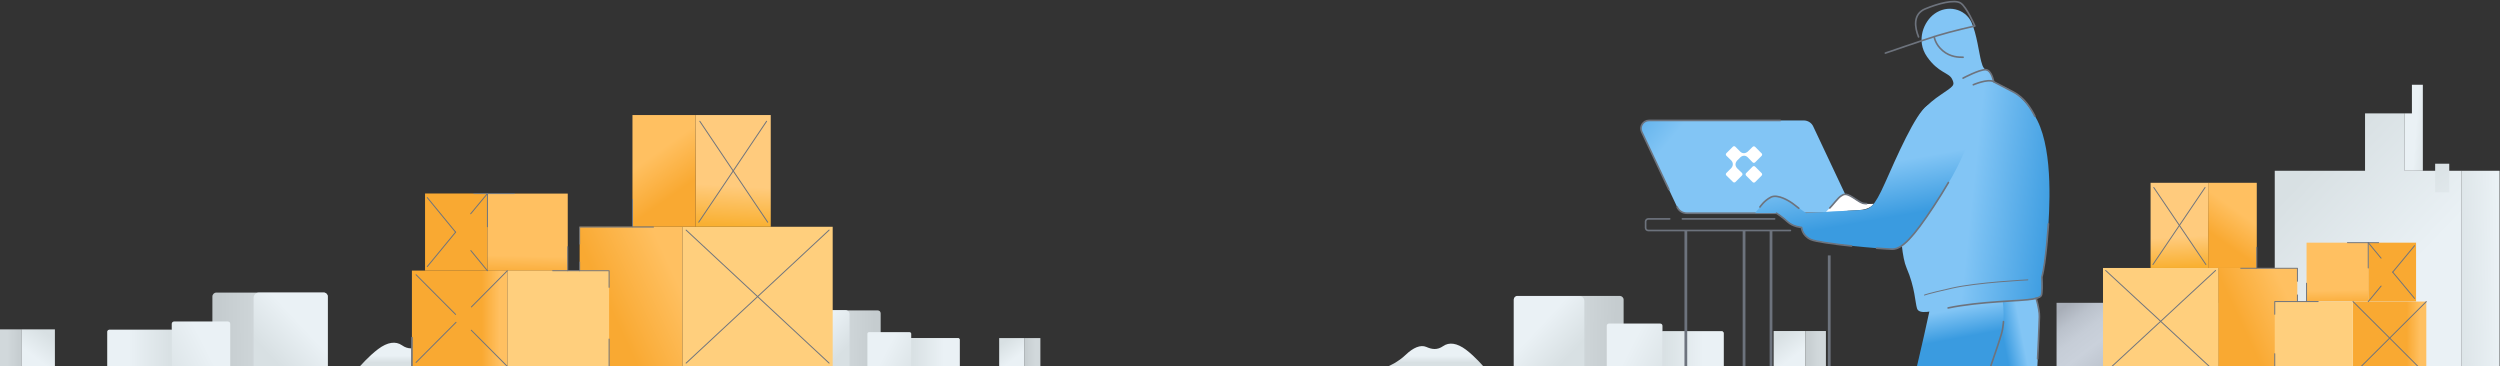 <svg width="1808" height="265" viewBox="0 0 1808 265" fill="none" xmlns="http://www.w3.org/2000/svg">
<rect x="0" y="0" width="1808" height="265" fill="#333333" stroke="none"/>
<path d="M1072.9 265.1H1003.3C1004 265.1 1011.2 261.8 1016.6 256.6C1022 251.4 1027.4 249.1 1031.5 250.9C1035.6 252.7 1039.4 253.3 1043.7 250.3C1048 247.3 1053.6 248 1060.2 252.9C1066.8 257.9 1072.9 265.1 1072.9 265.1Z" fill="url(#paint0_linear)"/>
<path d="M1174.2 216.7V265H1094.8V216.7C1094.8 215.2 1096 214 1097.5 214H1171.6C1173 214.1 1174.2 215.3 1174.2 216.7Z" fill="url(#paint1_linear)"/>
<path d="M1246.5 241V265.1H1162V235.6C1162 234.7 1162.7 234 1163.6 234H1200.7C1201.6 234 1202.3 234.7 1202.3 235.6V239.6H1245.2C1245.9 239.6 1246.5 240.2 1246.5 241Z" fill="url(#paint2_linear)"/>
<path d="M1305.8 239.4H1282.7V265.1H1305.8V239.4Z" fill="url(#paint3_linear)"/>
<path d="M1320.5 239.4H1305.8V265.1H1320.5V239.4Z" fill="url(#paint4_linear)"/>
<path d="M1145.8 217.7V265.1H1094.8V216.8C1094.8 215.3 1096 214.1 1097.5 214.1H1142.2C1144.2 214.1 1145.8 215.7 1145.8 217.7Z" fill="url(#paint5_linear)"/>
<path d="M1246.5 241V265.1H1202.2V239.6H1245.1C1245.9 239.6 1246.5 240.2 1246.5 241Z" fill="url(#paint6_linear)"/>
<path d="M1780.3 123.5V265.1H1645.1V123.5H1710.4V82H1739.1V123.5H1780.3Z" fill="url(#paint7_linear)"/>
<path d="M1771.3 118.4H1761.1V139.1H1771.3V118.4Z" fill="url(#paint8_linear)"/>
<path d="M1807.7 123.5H1780.3V265.1H1807.7V123.5Z" fill="url(#paint9_linear)"/>
<path d="M1744.3 82H1739.1V123.5H1752.2V61.3H1744.3V82Z" fill="url(#paint10_linear)"/>
<path d="M1560.4 219H1487.3V265.1H1560.4V219Z" fill="url(#paint11_linear)"/>
<path d="M1604.3 219H1560.4V265.1H1604.3V219Z" fill="#A1A7B0"/>
<path d="M1747.3 175.5H1712.7V218H1747.3V175.5Z" fill="#F9A932"/>
<path d="M1712.7 175.5H1668.1V218H1712.7V175.5Z" fill="url(#paint12_linear)"/>
<path d="M1661.4 193.8H1604.2V265H1661.4V193.8Z" fill="url(#paint13_linear)"/>
<path d="M1701.6 218.1H1645.1V265.1H1701.6V218.1Z" fill="#FFCF7D"/>
<path d="M1604.3 193.8H1520.9V265H1604.3V193.8Z" fill="#FFCF7D"/>
<path d="M1754.7 218.1H1701.7V265.1H1754.7V218.1Z" fill="url(#paint14_linear)"/>
<path d="M1754.7 218.1L1728.2 244.5L1707.5 265.1" stroke="#6D737D" stroke-width="0.7" stroke-miterlimit="10" stroke-linecap="round" stroke-linejoin="round"/>
<path d="M1597.1 132.2H1555.3V193.8H1597.1V132.2Z" fill="url(#paint15_linear)"/>
<path d="M1748.8 265.1L1728.2 244.5L1701.7 218.1" stroke="#6D737D" stroke-width="0.7" stroke-miterlimit="10" stroke-linecap="round" stroke-linejoin="round"/>
<path d="M1594.7 135.6L1557 191.3" stroke="#6D737D" stroke-width="0.7" stroke-miterlimit="10" stroke-linecap="round" stroke-linejoin="round"/>
<path d="M1557.6 135.6L1595.3 191.3" stroke="#6D737D" stroke-width="0.7" stroke-miterlimit="10" stroke-linecap="round" stroke-linejoin="round"/>
<path d="M1527.2 265.1L1560.4 234.4L1562.6 232.4L1577 219L1602.3 195.6" stroke="#6D737D" stroke-width="0.7" stroke-miterlimit="10" stroke-linecap="round" stroke-linejoin="round"/>
<path d="M1597.9 265.1L1562.6 232.4L1560.4 230.3L1548.1 219L1522.8 195.6" stroke="#6D737D" stroke-width="0.7" stroke-miterlimit="10" stroke-linecap="round" stroke-linejoin="round"/>
<path d="M1722 206.9L1712.7 218.1" stroke="#6D737D" stroke-width="0.7" stroke-miterlimit="10" stroke-linecap="round" stroke-linejoin="round"/>
<path d="M1746.2 177.7L1730.4 196.8" stroke="#6D737D" stroke-width="0.7" stroke-miterlimit="10" stroke-linecap="round" stroke-linejoin="round"/>
<path d="M1730.4 196.8L1746.2 215.8" stroke="#6D737D" stroke-width="0.7" stroke-miterlimit="10" stroke-linecap="round" stroke-linejoin="round"/>
<path d="M1712.7 175.5L1722 186.7" stroke="#6D737D" stroke-width="0.7" stroke-miterlimit="10" stroke-linecap="round" stroke-linejoin="round"/>
<path d="M1697.7 175.5H1720.2" stroke="#6D737D" stroke-width="0.7" stroke-miterlimit="10" stroke-linecap="round" stroke-linejoin="round"/>
<path d="M1712.7 175.5V193.8" stroke="#6D737D" stroke-width="0.7" stroke-miterlimit="10" stroke-linecap="round" stroke-linejoin="round"/>
<path d="M1632.1 132.2H1597V193.8H1632.1V132.2Z" fill="url(#paint16_linear)"/>
<path d="M1645.1 227.3V218.1H1676.5" stroke="#6D737D" stroke-width="0.7" stroke-miterlimit="10" stroke-linecap="round" stroke-linejoin="round"/>
<path d="M1645.1 265.1V255.8" stroke="#6D737D" stroke-width="0.7" stroke-miterlimit="10" stroke-linecap="round" stroke-linejoin="round"/>
<path d="M1668.1 218.1V204.8" stroke="#6D737D" stroke-width="0.7" stroke-miterlimit="10" stroke-linecap="round" stroke-linejoin="round"/>
<path d="M1661.5 218.1V213.3" stroke="#6D737D" stroke-width="0.7" stroke-miterlimit="10" stroke-linecap="round" stroke-linejoin="round"/>
<path d="M1620.5 194H1661.5V203.4" stroke="#6D737D" stroke-width="0.7" stroke-miterlimit="10" stroke-linecap="round" stroke-linejoin="round"/>
<path d="M1632.1 193.8V178.8" stroke="#6D737D" stroke-width="0.7" stroke-miterlimit="10" stroke-linecap="round" stroke-linejoin="round"/>
<path d="M1331.7 154.2H1219.9C1216.9 154.2 1214.1 152.5 1212.9 149.7L1187.3 95.4C1185.5 91.5 1188.3 87.1 1192.6 87.1H1304.4C1307.4 87.1 1310.2 88.8 1311.4 91.6L1337 145.9C1338.9 149.7 1336 154.2 1331.7 154.2Z" fill="url(#paint17_linear)"/>
<path d="M1474.8 235.2C1474.7 237.1 1474.4 242 1474.1 249C1474 249.9 1474 250.7 1474 251.5C1474 251.7 1474 252 1474 252.2C1474 252.6 1474 252.9 1473.9 253.3C1473.9 253.6 1473.9 253.9 1473.9 254.3C1473.8 256.1 1473.7 257.6 1473.7 258.5C1473.7 258.6 1473.7 258.7 1473.7 258.8C1473.7 258.9 1473.7 259 1473.7 259.1C1473.7 259.3 1473.7 259.4 1473.7 259.5C1473.7 259.6 1473.7 259.6 1473.7 259.6C1473.6 261.4 1473.5 263.3 1473.4 265.2H1422.4C1422.1 261.8 1421.9 259 1421.7 257.2C1420.5 245 1419.4 231.5 1418.7 221.2V221.1C1418.3 215.2 1418 210.4 1417.8 207.4C1417.7 205.3 1417.6 204.1 1417.6 204.1L1438.2 204.8L1469 205.8C1469 205.8 1471 209.8 1472.7 215.9C1472.7 215.9 1472.7 215.9 1472.7 216C1472.7 216 1472.7 216.1 1472.7 216.2C1473.8 220.3 1474.8 225.4 1475 230.8V230.9C1474.9 232.1 1474.9 233.6 1474.8 235.2Z" fill="url(#paint18_linear)"/>
<path d="M1448.4 237.1C1448.3 237.6 1448.3 238 1448.2 238.4C1448.1 238.9 1448 239.5 1447.8 240.1C1447.8 240.3 1447.7 240.5 1447.6 240.8C1447.6 240.8 1447.6 240.8 1447.6 240.9C1447.6 241.1 1447.5 241.3 1447.4 241.6C1446.3 245.3 1443.5 253.7 1439.5 265.1H1386.3C1390 249.2 1393.2 235.3 1395.3 225.3C1396.6 219.1 1397.5 214.4 1397.9 211.7C1398 210.7 1398.1 210 1398.1 209.5C1398.1 203.9 1407 203 1417.3 203.9C1421.3 204.2 1425.4 204.8 1429.3 205.5C1439.2 207.2 1447.6 209.5 1447.6 209.5C1447.6 209.5 1448.1 212.8 1448.4 217.5C1448.4 217.6 1448.4 217.8 1448.4 217.9C1449.1 223.5 1449.4 230.9 1448.4 237.1Z" fill="url(#paint19_linear)"/>
<path d="M1439.6 265.1C1443.5 253.7 1446.4 245.3 1447.4 241.6C1447.5 241.4 1447.5 241.1 1447.6 240.9C1447.6 240.9 1447.6 240.9 1447.6 240.8C1447.7 240.5 1447.7 240.3 1447.8 240.1C1447.9 239.5 1448.1 238.9 1448.2 238.4C1448.3 237.9 1448.4 237.5 1448.4 237.1C1448.9 234.2 1448.9 232.6 1448.9 232.6" stroke="#6D737D" stroke-width="1.2" stroke-miterlimit="10" stroke-linecap="round" stroke-linejoin="round"/>
<path d="M1269.3 120.5C1268.8 120 1268 120 1267.5 120.5L1262.8 125.2C1262.3 125.7 1262.3 126.5 1262.8 127L1267.5 131.7C1268 132.2 1268.8 132.2 1269.3 131.7L1274 127C1274.5 126.5 1274.5 125.7 1274 125.2L1269.3 120.5Z" fill="white"/>
<path d="M1267.5 117.4C1268 117.9 1268.8 117.9 1269.3 117.4L1274 112.7C1274.5 112.2 1274.5 111.4 1274 110.9L1269.3 106.2C1268.8 105.7 1268 105.7 1267.5 106.2L1263.8 109.8C1263.5 110 1262.5 110.8 1261.2 110.8C1259.6 110.8 1258.6 109.7 1258.6 109.7L1255 106.1C1254.5 105.6 1253.7 105.6 1253.2 106.1L1248.5 110.8C1248 111.3 1248 112.1 1248.5 112.6L1252.2 116.2C1252.4 116.4 1253.2 117.4 1253.2 118.8C1253.2 120.1 1252.4 121.1 1252.2 121.4L1248.5 125.1C1248 125.6 1248 126.4 1248.5 126.9L1253.3 131.6C1253.8 132.1 1254.6 132.1 1255.1 131.6L1259.8 126.9C1260.3 126.4 1260.3 125.6 1259.8 125.1L1256.1 121.5C1255.9 121.2 1255.1 120.2 1255.1 118.9C1255.1 117.6 1255.9 116.6 1256.1 116.3L1258.7 113.7C1258.7 113.7 1259.8 112.6 1261.3 112.6C1262.6 112.6 1263.6 113.4 1263.8 113.6L1267.5 117.4Z" fill="white"/>
<path d="M1320.5 153.3C1320.5 153.3 1329.2 144.4 1331.3 141.9C1333.4 139.4 1337.7 140.6 1340 142.7C1342.3 144.8 1346.3 147.4 1349.1 147.5C1351.9 147.6 1355 147.4 1355 147.4C1355 147.4 1352.9 151.6 1343.8 152C1334.6 152.5 1320.5 153.3 1320.5 153.3Z" fill="white"/>
<path d="M1331.7 154.2H1219.9C1216.9 154.2 1214.1 152.5 1212.9 149.7" stroke="#6D737D" stroke-width="1.2" stroke-miterlimit="10" stroke-linecap="round" stroke-linejoin="round"/>
<path d="M1206.9 137L1187.3 95.4C1185.5 91.5 1188.3 87.1 1192.6 87.1H1287.5" stroke="#6D737D" stroke-width="1.2" stroke-miterlimit="10" stroke-linecap="round" stroke-linejoin="round"/>
<path d="M1216.7 158.3H1283.4" stroke="#6D737D" stroke-width="1.2" stroke-miterlimit="10" stroke-linecap="round" stroke-linejoin="round"/>
<path d="M1207.5 158.3H1192.1C1191 158.3 1190.1 159.2 1190.1 160.2V164.8C1190.1 165.9 1191 166.7 1192.1 166.7H1294.8" stroke="#6D737D" stroke-width="1.2" stroke-miterlimit="10" stroke-linecap="round" stroke-linejoin="round"/>
<path d="M1219.2 166.8V265.1" stroke="#6D737D" stroke-width="2" stroke-miterlimit="10" stroke-linejoin="round"/>
<path d="M1261.3 166.8V265.1" stroke="#6D737D" stroke-width="2" stroke-miterlimit="10" stroke-linejoin="round"/>
<path d="M1280.8 166.8V265.1" stroke="#6D737D" stroke-width="2" stroke-miterlimit="10" stroke-linejoin="round"/>
<path d="M1322.9 184.7V265.1" stroke="#6D737D" stroke-width="2" stroke-miterlimit="10" stroke-linejoin="round"/>
<path d="M1399 10C1391.4 15.4 1385.4 29.2 1393.6 41C1401.8 52.8 1409.4 52.4 1411.7 57.1C1414.1 61.8 1412.7 62.3 1403.6 68.5C1394.5 74.7 1384.5 82.6 1378.8 105.9C1373.1 129.2 1372.6 179.4 1378.8 193.7C1385 208 1385 218.8 1386.4 223.1C1387.8 227.4 1395.9 225.5 1406.9 223.1C1417.9 220.7 1441.8 217.9 1456.6 216.9C1471.4 216 1476.7 217.4 1476.7 211.2C1476.7 205 1476.7 200.3 1476.7 200.3C1476.7 200.3 1480 184.7 1481 169C1482 153.4 1485.3 110.8 1473.4 87.1C1461.5 63.3 1445.2 62.4 1441.9 59.1C1441.9 59.1 1440.5 52.1 1437.6 51.1C1434.7 50.1 1434 48.7 1432.8 44.4C1431.3 38.8 1429.6 24.5 1425.7 16C1421 6.2 1408.4 3.2 1399 10Z" fill="url(#paint20_linear)"/>
<path d="M1393.9 76.3C1385.3 81.8 1371.2 114.5 1363.2 132.4C1355.2 150.3 1352.3 151.6 1345.2 151.9C1338.1 152.2 1306.3 154.1 1306.3 154.1C1306.3 154.1 1302.7 151.9 1297.5 147.7C1292.3 143.5 1284.9 140.9 1280.9 142.5C1276.9 144.1 1269.3 154.1 1269.3 154.1H1285C1285 154.1 1289.3 156.9 1293.1 160.4C1296.9 163.9 1303.1 164.4 1303.1 164.4C1303.1 164.4 1303.3 170.1 1309.7 173.1C1316.1 176.2 1361.6 180.1 1368.8 180.2C1375.9 180.3 1384.2 171.2 1398.4 149.7C1412.6 128.2 1420.6 111.9 1424 100.4C1428.2 85.8 1411.3 65.1 1393.9 76.3Z" fill="url(#paint21_linear)"/>
<path d="M1357.2 179.5C1362.6 179.9 1366.8 180.2 1368.5 180.2C1375.6 180.3 1383.9 171.2 1398.1 149.7C1402.3 143.3 1406 137.4 1409.1 132" stroke="#6D737D" stroke-width="1.2" stroke-miterlimit="10" stroke-linecap="round" stroke-linejoin="round"/>
<path d="M1284.8 154.2C1284.8 154.2 1289.1 157 1292.9 160.5C1296.7 164 1302.9 164.5 1302.9 164.5C1302.9 164.5 1303.1 170.2 1309.5 173.2C1312.7 174.7 1325.9 176.5 1339 177.9" stroke="#6D737D" stroke-width="1.2" stroke-miterlimit="10" stroke-linecap="round" stroke-linejoin="round"/>
<path d="M1363.5 38.4C1364.2 38.2 1390.7 29 1401 25.8C1411.3 22.6 1428.2 18.8 1428.2 18.8C1428.2 18.8 1422.4 5.1 1417.9 2.2C1413.3 -0.6 1401.5 2.6 1392.4 6.4C1383.3 10.1 1384.7 19.8 1387.5 26.7" stroke="#6D737D" stroke-width="1.2" stroke-miterlimit="10" stroke-linecap="round" stroke-linejoin="round"/>
<path d="M1398.8 26.5C1398.8 26.5 1399.4 32 1405 36.7C1410.6 41.4 1416.6 41.4 1419.7 41.4" stroke="#6D737D" stroke-width="1.2" stroke-miterlimit="10" stroke-linecap="round" stroke-linejoin="round"/>
<path d="M1419.7 56.5C1419.7 56.5 1431.4 50.3 1435.9 50.4C1440.4 50.5 1441.8 59.1 1441.8 59.1C1441.8 59.1 1448.1 62.4 1456.2 66.6C1464.3 70.8 1469.2 79.1 1471.6 84" stroke="#6D737D" stroke-width="1.2" stroke-miterlimit="10" stroke-linecap="round" stroke-linejoin="round"/>
<path d="M1427.1 61.3C1427.1 61.3 1437.4 56.8 1441.8 59" stroke="#6D737D" stroke-width="1.2" stroke-miterlimit="10" stroke-linecap="round" stroke-linejoin="round"/>
<path d="M1481.4 161.9C1481.4 161.9 1479.7 189.8 1476.7 200.3C1476.7 200.3 1477.1 208.8 1476.7 211.2C1476.3 213.6 1477.3 214.9 1470 216.3C1462.6 217.7 1431.6 217.9 1408.9 222.7" stroke="#6D737D" stroke-width="1.2" stroke-miterlimit="10" stroke-linecap="round" stroke-linejoin="round"/>
<path d="M1466.5 202.4C1466.5 202.4 1429.8 204.2 1411.6 208.4C1393.4 212.5 1391.8 213.4 1391.8 213.4" stroke="#6D737D" stroke-width="0.7" stroke-miterlimit="10" stroke-linecap="round" stroke-linejoin="round"/>
<path d="M1272.8 149.7C1272.8 149.7 1275.8 145.1 1280.7 142.6C1285.7 140.1 1294.4 145.5 1297.3 147.8C1300.2 150.1 1300.9 150.6 1300.9 150.6" stroke="#6D737D" stroke-width="1.2" stroke-miterlimit="10" stroke-linecap="round" stroke-linejoin="round"/>
<path d="M1323.3 150.4C1325.4 148.3 1329.3 143.1 1331.2 141.9C1333.2 140.7 1334.3 139.2 1339.9 142.7C1343.9 145.2 1345.3 146.4 1347.3 147C1347.9 147.2 1349.7 147.3 1349.9 147.3" stroke="#6D737D" stroke-width="1.2" stroke-miterlimit="10" stroke-linecap="round" stroke-linejoin="round"/>
<path d="M1472.5 215.7C1472.5 215.7 1475 223.3 1474.9 229.2C1474.8 235.2 1473.6 259.5 1473.6 259.5" stroke="#6D737D" stroke-width="1.2" stroke-miterlimit="10" stroke-linecap="round" stroke-linejoin="round"/>
<path d="M546.7 255.2C541.5 251.3 537.1 250.7 533.7 253.1C530.3 255.5 527.3 255 524.1 253.6C520.9 252.2 516.6 254 512.3 258.1C508 262.2 502.3 264.8 501.8 264.8H556.8C556.7 264.8 551.9 259.1 546.7 255.2Z" fill="url(#paint22_linear)"/>
<path d="M574.1 264.8V226.6C574.1 225.4 575 224.5 576.2 224.5H634.8C636 224.5 636.9 225.4 636.9 226.6V264.8H574.1Z" fill="url(#paint23_linear)"/>
<path d="M659 244.6V241.4C659 240.7 658.4 240.2 657.8 240.2H628.5C627.8 240.2 627.3 240.8 627.3 241.4V264.7H694V245.6C694 245 693.5 244.5 692.9 244.5H659V244.6Z" fill="url(#paint24_linear)"/>
<path d="M740.9 244.5H722.6V264.8H740.9V244.5Z" fill="url(#paint25_linear)"/>
<path d="M752.4 244.5H740.8V264.8H752.4V244.5Z" fill="url(#paint26_linear)"/>
<path d="M576.2 224.4C575 224.4 574.1 225.3 574.1 226.5V264.7H614.4V227.2C614.4 225.6 613.1 224.3 611.5 224.3H576.2V224.4Z" fill="url(#paint27_linear)"/>
<path d="M659 264.8H694V245.7C694 245.1 693.5 244.6 692.9 244.6H659V264.8Z" fill="url(#paint28_linear)"/>
<path d="M273.4 252.5C280.3 247.3 286.2 246.6 290.7 249.7C295.2 252.9 299.2 252.2 303.5 250.3C307.8 248.4 313.5 250.8 319.2 256.2C324.9 261.7 332.5 265.1 333.2 265.1H260.1C260.1 265.2 266.5 257.7 273.4 252.5Z" fill="url(#paint29_linear)"/>
<path d="M237 265.2V214.4C237 212.9 235.7 211.6 234.2 211.6H156.4C154.9 211.6 153.6 212.9 153.6 214.4V265.2H237Z" fill="url(#paint30_linear)"/>
<path d="M124.2 238.4V234.2C124.2 233.3 124.9 232.5 125.9 232.5H164.8C165.7 232.5 166.5 233.2 166.5 234.2V265.2H77.7V239.9C77.7 239.1 78.3 238.5 79.1 238.5H124.2V238.4Z" fill="url(#paint31_linear)"/>
<path d="M15.4 265.2H39.7V238.2H15.4V265.2Z" fill="url(#paint32_linear)"/>
<path d="M15.4 265.2H0V238.2H15.4V265.2Z" fill="url(#paint33_linear)"/>
<path d="M234.2 211.6C235.7 211.6 237 212.9 237 214.4V265.2H183.4V215.4C183.4 213.3 185.1 211.6 187.2 211.6H234.2Z" fill="url(#paint34_linear)"/>
<path d="M124.2 265.2H77.7V239.9C77.7 239.1 78.3 238.5 79.1 238.5H124.2V265.2Z" fill="url(#paint35_linear)"/>
<path d="M307.397 195.733L352.497 195.733L352.497 139.933L307.397 139.933L307.397 195.733Z" fill="#F9A932"/>
<path d="M352.5 195.8H410.6V140H352.5V195.8Z" fill="url(#paint36_linear)"/>
<path d="M493.7 164H419.2V265H493.7V164Z" fill="url(#paint37_linear)"/>
<path d="M440.5 195.7H366.9V265H440.5V195.7Z" fill="#FFCF7D"/>
<path d="M602.2 164H493.7V265H602.2V164Z" fill="#FFCF7D"/>
<path d="M366.9 195.7V265L297.9 265.1V195.7H366.9Z" fill="url(#paint38_linear)"/>
<path d="M329.5 227.4L300.9 198.7" stroke="#6D737D" stroke-width="0.7" stroke-miterlimit="10" stroke-linecap="round" stroke-linejoin="round"/>
<path d="M366.9 265L340.8 238.8" stroke="#6D737D" stroke-width="0.7" stroke-miterlimit="10" stroke-linecap="round" stroke-linejoin="round"/>
<path d="M297.9 265.1V264.5V263.1V249.8V244.2" stroke="#6D737D" stroke-width="1.2" stroke-miterlimit="10" stroke-linecap="round" stroke-linejoin="round"/>
<path d="M557.4 164H503.1V83.2H557.4V164Z" fill="url(#paint39_linear)"/>
<path d="M329.8 233.1L300.9 262.1" stroke="#6D737D" stroke-width="0.7" stroke-miterlimit="10" stroke-linecap="round" stroke-linejoin="round"/>
<path d="M366.9 195.8L340.9 222" stroke="#6D737D" stroke-width="0.7" stroke-miterlimit="10" stroke-linecap="round" stroke-linejoin="round"/>
<path d="M506.1 87.7L555.2 160.7" stroke="#6D737D" stroke-width="0.7" stroke-miterlimit="10" stroke-linecap="round" stroke-linejoin="round"/>
<path d="M554.4 87.7L505.3 160.7" stroke="#6D737D" stroke-width="0.7" stroke-miterlimit="10" stroke-linecap="round" stroke-linejoin="round"/>
<path d="M496.2 166.4L599.6 262.6" stroke="#6D737D" stroke-width="0.7" stroke-miterlimit="10" stroke-linecap="round" stroke-linejoin="round"/>
<path d="M599.6 166.4L496.2 262.6" stroke="#6D737D" stroke-width="0.7" stroke-miterlimit="10" stroke-linecap="round" stroke-linejoin="round"/>
<path d="M340.5 181.2L352.5 195.8" stroke="#6D737D" stroke-width="0.7" stroke-miterlimit="10" stroke-linecap="round" stroke-linejoin="round"/>
<path d="M309 142.9L329.5 167.9" stroke="#6D737D" stroke-width="0.7" stroke-miterlimit="10" stroke-linecap="round" stroke-linejoin="round"/>
<path d="M329.5 167.9L309 192.8" stroke="#6D737D" stroke-width="0.7" stroke-miterlimit="10" stroke-linecap="round" stroke-linejoin="round"/>
<path d="M352.5 140L340.4 154.6" stroke="#6D737D" stroke-width="0.7" stroke-miterlimit="10" stroke-linecap="round" stroke-linejoin="round"/>
<path d="M372 140H342.7" stroke="#6D737D" stroke-width="0.7" stroke-miterlimit="10" stroke-linecap="round" stroke-linejoin="round"/>
<path d="M352.5 140V164" stroke="#6D737D" stroke-width="0.7" stroke-miterlimit="10" stroke-linecap="round" stroke-linejoin="round"/>
<path d="M457.4 164H503.1V83.2H457.4V164Z" fill="url(#paint40_linear)"/>
<path d="M440.5 207.8V195.8H399.7" stroke="#6D737D" stroke-width="0.7" stroke-miterlimit="10" stroke-linecap="round" stroke-linejoin="round"/>
<path d="M440.5 265V245.2" stroke="#6D737D" stroke-width="0.7" stroke-miterlimit="10" stroke-linecap="round" stroke-linejoin="round"/>
<path d="M410.6 195.8V178.4" stroke="#6D737D" stroke-width="0.7" stroke-miterlimit="10" stroke-linecap="round" stroke-linejoin="round"/>
<path d="M419.2 195.8V189.5" stroke="#6D737D" stroke-width="0.7" stroke-miterlimit="10" stroke-linecap="round" stroke-linejoin="round"/>
<path d="M472.6 164.2H419.2V176.5" stroke="#6D737D" stroke-width="0.7" stroke-miterlimit="10" stroke-linecap="round" stroke-linejoin="round"/>
<path d="M457.4 164V144.3" stroke="#6D737D" stroke-width="0.7" stroke-miterlimit="10" stroke-linecap="round" stroke-linejoin="round"/>
<defs>
<linearGradient id="paint0_linear" x1="1038.09" y1="262.184" x2="1038.09" y2="255.092" gradientUnits="userSpaceOnUse">
<stop stop-color="#D8E0E3"/>
<stop offset="0.672" stop-color="#EAF1F5"/>
</linearGradient>
<linearGradient id="paint1_linear" x1="1168.79" y1="239.774" x2="1123.71" y2="239.527" gradientUnits="userSpaceOnUse">
<stop stop-color="#C5CCCF"/>
<stop offset="0.672" stop-color="#D1D8DB"/>
</linearGradient>
<linearGradient id="paint2_linear" x1="1218.02" y1="259.729" x2="1167.02" y2="233.368" gradientUnits="userSpaceOnUse">
<stop stop-color="#D8E0E3"/>
<stop offset="0.672" stop-color="#EAF1F5"/>
</linearGradient>
<linearGradient id="paint3_linear" x1="1287.14" y1="243.036" x2="1303.54" y2="264.403" gradientUnits="userSpaceOnUse">
<stop stop-color="#D8E0E3"/>
<stop offset="0.672" stop-color="#EAF1F5"/>
</linearGradient>
<linearGradient id="paint4_linear" x1="1305.76" y1="252.249" x2="1320.46" y2="252.249" gradientUnits="userSpaceOnUse">
<stop stop-color="#C5CCCF"/>
<stop offset="0.672" stop-color="#D1D8DB"/>
</linearGradient>
<linearGradient id="paint5_linear" x1="1136.56" y1="255.74" x2="1103.4" y2="224.832" gradientUnits="userSpaceOnUse">
<stop stop-color="#D8E0E3"/>
<stop offset="0.672" stop-color="#EAF1F5"/>
</linearGradient>
<linearGradient id="paint6_linear" x1="1202.19" y1="252.329" x2="1246.5" y2="252.329" gradientUnits="userSpaceOnUse">
<stop stop-color="#D8E0E3"/>
<stop offset="0.672" stop-color="#EAF1F5"/>
</linearGradient>
<linearGradient id="paint7_linear" x1="1655.43" y1="138.611" x2="1765.9" y2="243.788" gradientUnits="userSpaceOnUse">
<stop stop-color="#D8E0E3"/>
<stop offset="0.672" stop-color="#EAF1F5"/>
</linearGradient>
<linearGradient id="paint8_linear" x1="1755.56" y1="114.667" x2="1812.74" y2="190.476" gradientUnits="userSpaceOnUse">
<stop stop-color="#D8E0E3"/>
<stop offset="0.672" stop-color="#EAF1F5"/>
</linearGradient>
<linearGradient id="paint9_linear" x1="1768.62" y1="194.803" x2="1825.58" y2="193.617" gradientUnits="userSpaceOnUse">
<stop stop-color="#D8E0E3"/>
<stop offset="0.672" stop-color="#EAF1F5"/>
</linearGradient>
<linearGradient id="paint10_linear" x1="1758.33" y1="93.296" x2="1741.71" y2="92.109" gradientUnits="userSpaceOnUse">
<stop stop-color="#D8E0E3"/>
<stop offset="0.672" stop-color="#EAF1F5"/>
</linearGradient>
<linearGradient id="paint11_linear" x1="1499.2" y1="209.881" x2="1548.46" y2="274.197" gradientUnits="userSpaceOnUse">
<stop offset="0.074" stop-color="#A8AEB8"/>
<stop offset="0.079" stop-color="#A9AFB9"/>
<stop offset="0.216" stop-color="#BBC2CC"/>
<stop offset="0.357" stop-color="#C6CDD7"/>
<stop offset="0.506" stop-color="#CAD1DB"/>
<stop offset="0.73" stop-color="#BDC4CE"/>
<stop offset="1" stop-color="#A8AEB8"/>
</linearGradient>
<linearGradient id="paint12_linear" x1="1690.51" y1="201.701" x2="1690.92" y2="221.178" gradientUnits="userSpaceOnUse">
<stop offset="0.427" stop-color="#FFC061"/>
<stop offset="1" stop-color="#F9A932"/>
</linearGradient>
<linearGradient id="paint13_linear" x1="1682.6" y1="206.149" x2="1621.26" y2="234.891" gradientUnits="userSpaceOnUse">
<stop offset="0.427" stop-color="#FFC061"/>
<stop offset="1" stop-color="#F9A932"/>
</linearGradient>
<linearGradient id="paint14_linear" x1="1757.78" y1="241.569" x2="1740.5" y2="241.569" gradientUnits="userSpaceOnUse">
<stop offset="0.427" stop-color="#FFC061"/>
<stop offset="1" stop-color="#F9A932"/>
</linearGradient>
<linearGradient id="paint15_linear" x1="1575.7" y1="155.02" x2="1577.86" y2="193.132" gradientUnits="userSpaceOnUse">
<stop offset="0.427" stop-color="#FFCB7D"/>
<stop offset="1" stop-color="#F9B032"/>
</linearGradient>
<linearGradient id="paint16_linear" x1="1631.31" y1="139.521" x2="1606.61" y2="174.209" gradientUnits="userSpaceOnUse">
<stop offset="0.427" stop-color="#FFC061"/>
<stop offset="1" stop-color="#F9A932"/>
</linearGradient>
<linearGradient id="paint17_linear" x1="1239.23" y1="101.509" x2="1172.97" y2="46.407" gradientUnits="userSpaceOnUse">
<stop offset="0.281" stop-color="#82C5F5"/>
<stop offset="1" stop-color="#3A9BE0"/>
</linearGradient>
<linearGradient id="paint18_linear" x1="1469.94" y1="229.672" x2="1446.73" y2="234.214" gradientUnits="userSpaceOnUse">
<stop offset="0.417" stop-color="#82C5F5"/>
<stop offset="1" stop-color="#3A9BE0"/>
</linearGradient>
<linearGradient id="paint19_linear" x1="1411.87" y1="209.052" x2="1418.39" y2="244.139" gradientUnits="userSpaceOnUse">
<stop offset="0.417" stop-color="#82C5F5"/>
<stop offset="1" stop-color="#3A9BE0"/>
</linearGradient>
<linearGradient id="paint20_linear" x1="1384.6" y1="114.209" x2="1490.29" y2="125.49" gradientUnits="userSpaceOnUse">
<stop offset="0.417" stop-color="#82C5F5"/>
<stop offset="1" stop-color="#3A9BE0"/>
</linearGradient>
<linearGradient id="paint21_linear" x1="1341.43" y1="93.203" x2="1353.15" y2="159.667" gradientUnits="userSpaceOnUse">
<stop offset="0.417" stop-color="#82C5F5"/>
<stop offset="1" stop-color="#3A9BE0"/>
</linearGradient>
<linearGradient id="paint22_linear" x1="529.229" y1="262.468" x2="529.229" y2="256.862" gradientUnits="userSpaceOnUse">
<stop stop-color="#D8E0E3"/>
<stop offset="0.672" stop-color="#EAF1F5"/>
</linearGradient>
<linearGradient id="paint23_linear" x1="632.565" y1="244.752" x2="596.923" y2="244.557" gradientUnits="userSpaceOnUse">
<stop stop-color="#C5CCCF"/>
<stop offset="0.672" stop-color="#D1D8DB"/>
</linearGradient>
<linearGradient id="paint24_linear" x1="671.48" y1="260.527" x2="631.164" y2="239.687" gradientUnits="userSpaceOnUse">
<stop stop-color="#D8E0E3"/>
<stop offset="0.672" stop-color="#EAF1F5"/>
</linearGradient>
<linearGradient id="paint25_linear" x1="726.132" y1="247.332" x2="739.094" y2="264.223" gradientUnits="userSpaceOnUse">
<stop stop-color="#D8E0E3"/>
<stop offset="0.672" stop-color="#EAF1F5"/>
</linearGradient>
<linearGradient id="paint26_linear" x1="740.849" y1="254.615" x2="752.467" y2="254.615" gradientUnits="userSpaceOnUse">
<stop stop-color="#C5CCCF"/>
<stop offset="0.672" stop-color="#D1D8DB"/>
</linearGradient>
<linearGradient id="paint27_linear" x1="607.082" y1="257.376" x2="580.865" y2="232.939" gradientUnits="userSpaceOnUse">
<stop stop-color="#D8E0E3"/>
<stop offset="0.672" stop-color="#EAF1F5"/>
</linearGradient>
<linearGradient id="paint28_linear" x1="658.967" y1="254.677" x2="693.992" y2="254.677" gradientUnits="userSpaceOnUse">
<stop stop-color="#D8E0E3"/>
<stop offset="0.672" stop-color="#EAF1F5"/>
</linearGradient>
<linearGradient id="paint29_linear" x1="296.643" y1="262.152" x2="296.643" y2="254.703" gradientUnits="userSpaceOnUse">
<stop stop-color="#D8E0E3"/>
<stop offset="0.672" stop-color="#EAF1F5"/>
</linearGradient>
<linearGradient id="paint30_linear" x1="159.329" y1="238.611" x2="206.691" y2="238.352" gradientUnits="userSpaceOnUse">
<stop stop-color="#C5CCCF"/>
<stop offset="0.672" stop-color="#D1D8DB"/>
</linearGradient>
<linearGradient id="paint31_linear" x1="107.617" y1="259.573" x2="161.191" y2="231.881" gradientUnits="userSpaceOnUse">
<stop stop-color="#D8E0E3"/>
<stop offset="0.672" stop-color="#EAF1F5"/>
</linearGradient>
<linearGradient id="paint32_linear" x1="34.995" y1="242.04" x2="17.77" y2="264.485" gradientUnits="userSpaceOnUse">
<stop stop-color="#D8E0E3"/>
<stop offset="0.672" stop-color="#EAF1F5"/>
</linearGradient>
<linearGradient id="paint33_linear" x1="15.438" y1="251.718" x2="0" y2="251.718" gradientUnits="userSpaceOnUse">
<stop stop-color="#C5CCCF"/>
<stop offset="0.672" stop-color="#D1D8DB"/>
</linearGradient>
<linearGradient id="paint34_linear" x1="193.192" y1="255.386" x2="228.028" y2="222.914" gradientUnits="userSpaceOnUse">
<stop stop-color="#D8E0E3"/>
<stop offset="0.672" stop-color="#EAF1F5"/>
</linearGradient>
<linearGradient id="paint35_linear" x1="124.245" y1="251.8" x2="77.702" y2="251.8" gradientUnits="userSpaceOnUse">
<stop stop-color="#D8E0E3"/>
<stop offset="0.672" stop-color="#EAF1F5"/>
</linearGradient>
<linearGradient id="paint36_linear" x1="381.444" y1="174.307" x2="380.901" y2="199.829" gradientUnits="userSpaceOnUse">
<stop offset="0.427" stop-color="#FFC061"/>
<stop offset="1" stop-color="#F9A932"/>
</linearGradient>
<linearGradient id="paint37_linear" x1="523.321" y1="183.176" x2="440.874" y2="221.808" gradientUnits="userSpaceOnUse">
<stop offset="0.427" stop-color="#FFC061"/>
<stop offset="1" stop-color="#F9A932"/>
</linearGradient>
<linearGradient id="paint38_linear" x1="370.956" y1="230.417" x2="348.478" y2="230.417" gradientUnits="userSpaceOnUse">
<stop offset="0.427" stop-color="#FFC061"/>
<stop offset="1" stop-color="#F9A932"/>
</linearGradient>
<linearGradient id="paint39_linear" x1="530.838" y1="113.127" x2="528.011" y2="163.066" gradientUnits="userSpaceOnUse">
<stop offset="0.427" stop-color="#FFCB7D"/>
<stop offset="1" stop-color="#F9B032"/>
</linearGradient>
<linearGradient id="paint40_linear" x1="458.356" y1="92.875" x2="490.671" y2="138.245" gradientUnits="userSpaceOnUse">
<stop offset="0.427" stop-color="#FFC061"/>
<stop offset="1" stop-color="#F9A932"/>
</linearGradient>
</defs>
</svg>
